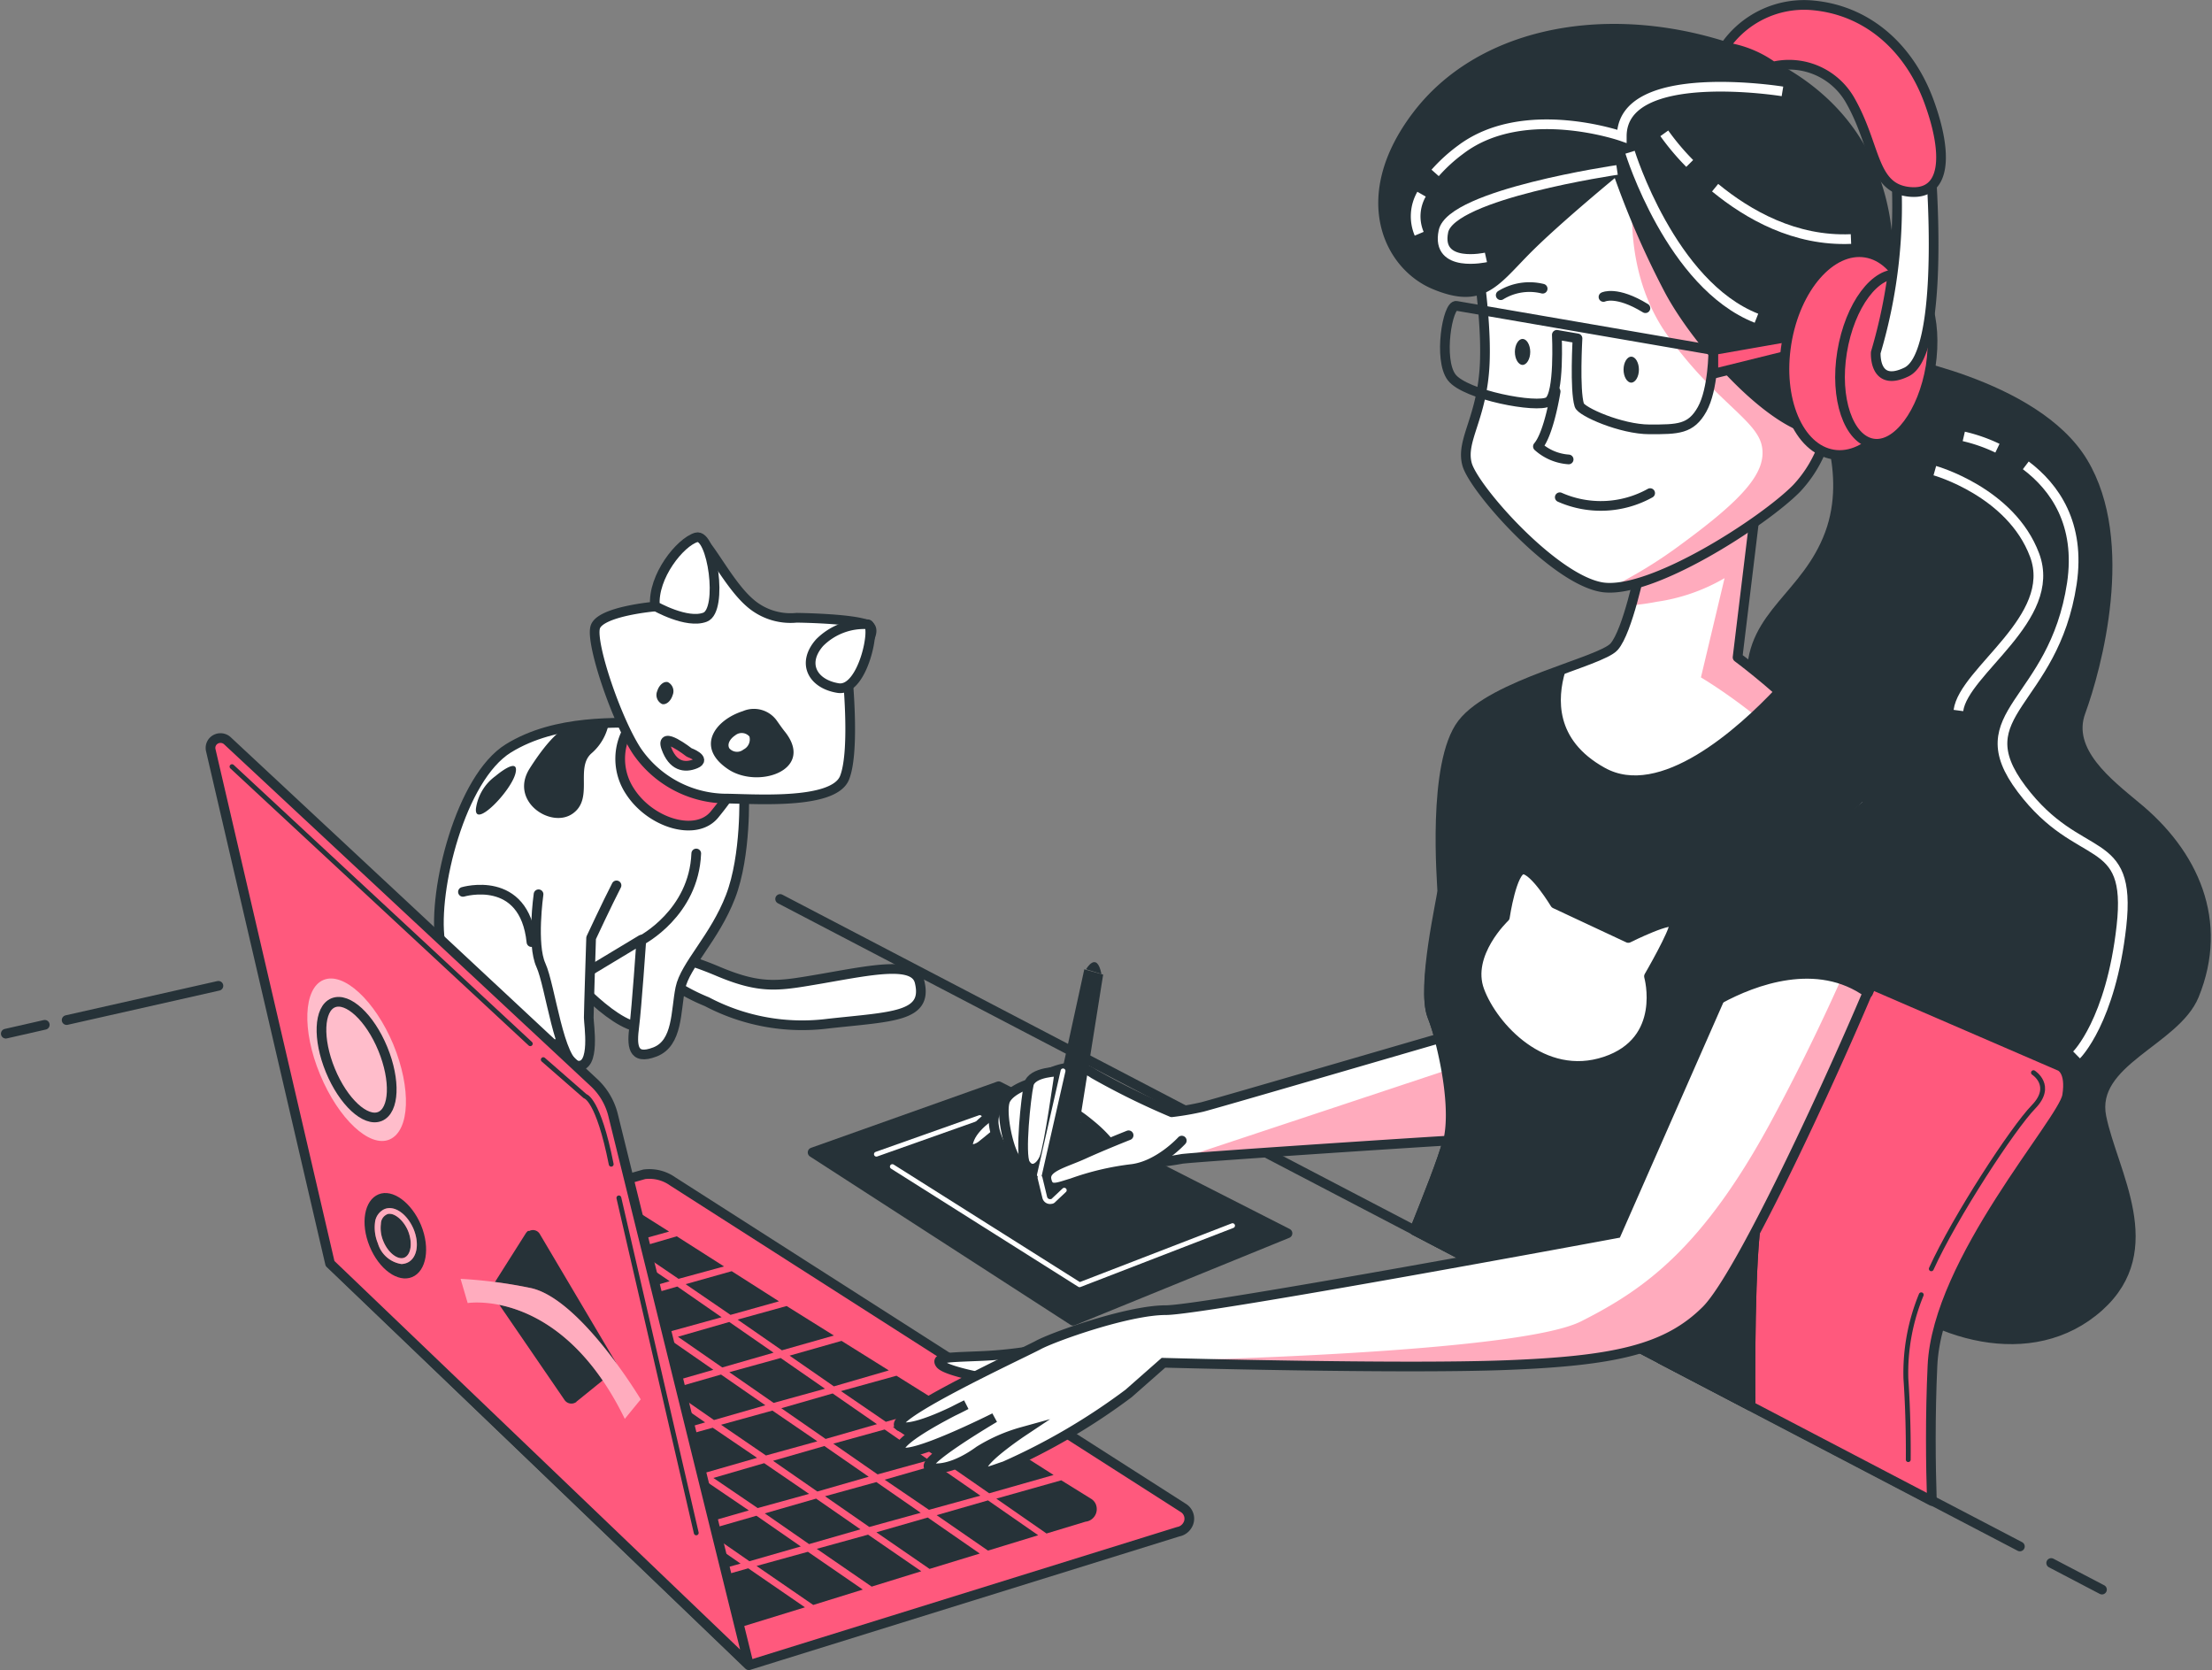 <svg xmlns="http://www.w3.org/2000/svg" xmlns:xlink="http://www.w3.org/1999/xlink" width="228.335" height="172.352" viewBox="0 0 228.335 172.352">
  <rect x="0" y="0" width="228.335" height="172.352" fill="#808080" stroke="none"/>
  <defs>
    <clipPath id="clip-path">
      <path id="Path_463" data-name="Path 463" d="M240.829,137.392c1.158,2.927,2.5,9.328,1.585,12.926-.488,1.89-2.073,5.853-3.414,9.206l34.692,18.108c-.061-7.194.061-18.6.975-20.73,1.341-3.17,12.255-33.106,11.584-39.935s-13.9-16.584-13.9-16.584L274.362,83.8l-12.011,7.316s-1.341,6.585-2.744,8.17-12.5,3.841-15.669,7.926-2.073,16.584-2.073,17.254S239.671,134.4,240.829,137.392Z" transform="translate(-239 -83.8)"/>
    </clipPath>
    <clipPath id="clip-path-2">
      <path id="Path_469" data-name="Path 469" d="M248.308,30.434s1.585,8.17,1.341,13.84-2.5,7.926-1.829,10.426,8.841,11.767,13.84,12.682,16.828-6.768,20.181-10.182a12.964,12.964,0,0,0,3.414-10.426c-.427-2.012-2.256-18.352-9.084-24.936S251.479,15.923,248.308,30.434Z" transform="translate(-247.697 -17.834)"/>
    </clipPath>
    <clipPath id="clip-path-3">
      <path id="Path_492" data-name="Path 492" d="M241.436,144.167l-15.669,35.606s-42.618,7.926-46.52,7.926-11.584,2.744-13.169,3.6-17.01,7.987-14.023,8.475c1.829.244,6.585-2.317,6.585-2.317s-7.5,3.6-6.829,4.756,9.755-3.414,9.755-3.414-8.292,4.878-6.585,5.182c1.524.244,3.414-.61,5-1.768a17.04,17.04,0,0,1,4.451-1.951s-3.658,2.439-4.085,3.536.915.427,2.256,0a65.719,65.719,0,0,0,12.8-7.5l3.6-3.17s24.266.671,35.362.244,16.584-1.585,20.669-5.67,15.669-29.936,18.352-36.947.915-11.1-1.829-15.852" transform="translate(-151.672 -134.9)"/>
    </clipPath>
    <clipPath id="clip-path-4">
      <path id="Path_497" data-name="Path 497" d="M216.636,175.5c-4.634,1.341-22.8,6.646-24.449,7.072a28.742,28.742,0,0,1-3.17.549,76.65,76.65,0,0,1-8.048-3.963c-1.707-1.219-3.719-.488-4.756,0s-1.829,3.658.122,3.658,2.256-.122,4.451,1.707,2.134,2.744,3.719,3.414,4.207.244,5.548,0c1.219-.183,22.315-1.585,27.5-1.89C218.221,183.182,217.489,178.731,216.636,175.5Z" transform="translate(-175.14 -175.5)"/>
    </clipPath>
  </defs>
  <g id="Product_Design" data-name="Product Design" transform="translate(0.098 -0.054)">
    <g id="Layer_2_1_" transform="translate(0.5 0.556)">
      <g id="Character">
        <path id="Path_372" data-name="Path 372" d="M112.7,161.864s.732-.488,5.182,1.4c4.512,1.89,6.28,1.463,10.609.732,5.243-.915,9.572-1.829,10.121.3.915,3.658-2.744,3.6-9.389,4.329a21.131,21.131,0,0,1-12.56-2.256,20.059,20.059,0,0,1-2.8-1.4Z" transform="translate(-44.292 -63.493)" fill="#fff" stroke="#263238" stroke-linecap="round" stroke-linejoin="round" stroke-width="1"/>
        <path id="Path_373" data-name="Path 373" d="M96.084,161.45s5.914,6.829,8.475,4.939,2.378-7.987,0-9.938S95.6,158.158,96.084,161.45Z" transform="translate(-37.797 -61.189)" fill="#fff" stroke="#263238" stroke-linecap="round" stroke-linejoin="round" stroke-width="1"/>
        <path id="Path_374" data-name="Path 374" d="M105.327,129.4s.244,6.341-1.4,10.609-4.695,7.072-5.182,9.45-.244,5.67-2.622,6.585-2.378-.732-2.134-2.622.732-8.963.732-8.963l-7.8,4.695s2.134,5.914-2.378,6.585-9.877-6.036-10.609-11.218S76.061,127.757,81,124.709s11.34-2.622,14.633-2.622S103.924,124.465,105.327,129.4Z" transform="translate(-29.115 -47.982)" fill="#fff" stroke="#263238" stroke-linecap="round" stroke-linejoin="round" stroke-width="1"/>
        <path id="Path_375" data-name="Path 375" d="M92.182,122.832s-1.219.61-3.353,3.963,2.134,6.219,4.39,4.695.3-4.695,1.951-6.219A5.431,5.431,0,0,0,97,122.1Z" transform="translate(-34.748 -47.995)" fill="#263238"/>
        <path id="Path_376" data-name="Path 376" d="M82.108,130.431a4.98,4.98,0,0,0-2.012,3.353c-.183,2.134,3.658-1.829,4.085-3.658S82.108,130.431,82.108,130.431Z" transform="translate(-31.564 -50.838)" fill="#263238"/>
        <path id="Path_377" data-name="Path 377" d="M105.3,123.019a6.084,6.084,0,0,0,.244,6.341c2.134,3.292,6.829,4.695,8.719,2.378s2.622-3.536,1.89-4.695S108.6,121.129,105.3,123.019Z" transform="translate(-41.104 -48.182)" fill="#ff597d" stroke="#263238" stroke-linecap="round" stroke-linejoin="round" stroke-width="1"/>
        <path id="Path_378" data-name="Path 378" d="M121.053,99.025a6.363,6.363,0,0,1-4.939-1.646c-2.378-2.134-4.512-6.829-5.426-6.585s-4.268,7.072-4.268,7.072-5.67.488-6.158,2.134,2.134,9.45,4.268,12.743a11.273,11.273,0,0,0,8.962,4.939c2.8,0,11.34.732,12.5-2.134s.244-11.34.244-11.34,3.78-3.78,2.134-4.451S121.053,99.025,121.053,99.025Z" transform="translate(-39.415 -35.773)" fill="#fff" stroke="#263238" stroke-linecap="round" stroke-linejoin="round" stroke-width="1"/>
        <path id="Path_379" data-name="Path 379" d="M127.576,122.172c-.3-.366-.549-.732-.854-1.158a2.9,2.9,0,0,0-3.536-1.036c-2.866.915-4.878,3.658-1.646,5.914C124.588,128.086,130.624,126.135,127.576,122.172Z" transform="translate(-47.096 -47.091)" fill="#263238"/>
        <path id="Path_380" data-name="Path 380" d="M110.391,97.759s3.292,1.89,5.182,1.158.732-8.719-.915-8.231S110.147,94.71,110.391,97.759Z" transform="translate(-43.385 -35.726)" fill="#fff" stroke="#263238" stroke-linecap="round" stroke-linejoin="round" stroke-width="1"/>
        <path id="Path_381" data-name="Path 381" d="M142.641,105.395a6.482,6.482,0,0,0-4.939,1.89c-1.89,2.134-.732,4.268,1.89,4.695S143.556,105.395,142.641,105.395Z" transform="translate(-53.687 -41.472)" fill="#fff" stroke="#263238" stroke-linecap="round" stroke-linejoin="round" stroke-width="1"/>
        <path id="Path_382" data-name="Path 382" d="M114.616,126.321s-3.048-2.378-2.378-.488,1.89,2.134,3.048,1.646S114.616,126.321,114.616,126.321Z" transform="translate(-44.074 -49.167)" fill="#ff597d" stroke="#263238" stroke-linecap="round" stroke-linejoin="round" stroke-width="1"/>
        <path id="Path_383" data-name="Path 383" d="M112.346,116.528c-.183.61-.671,1.036-1.1.915a1.045,1.045,0,0,1-.488-1.341c.183-.61.671-1.036,1.1-.915A1.045,1.045,0,0,1,112.346,116.528Z" transform="translate(-43.511 -45.289)" fill="#263238"/>
        <path id="Path_384" data-name="Path 384" d="M124.409,125.509a1.057,1.057,0,0,1-1.463-.122c-.244-.427.061-.976.61-1.341a1.057,1.057,0,0,1,1.463.122A1.163,1.163,0,0,1,124.409,125.509Z" transform="translate(-48.258 -48.661)" fill="#fff"/>
        <path id="Path_385" data-name="Path 385" d="M90.531,150.515s-.732,5.182.244,7.316,1.89,10.121,3.78,10.365,1.158-4.268,1.158-4.939.244-8.231.244-8.231,1.646-3.536,2.622-5.426" transform="translate(-35.537 -58.728)" fill="#fff" stroke="#263238" stroke-linecap="round" stroke-linejoin="round" stroke-width="1"/>
        <path id="Path_386" data-name="Path 386" d="M77.9,150.553s6.341-1.89,7.072,5.182" transform="translate(-30.71 -59.011)" fill="none" stroke="#263238" stroke-linecap="round" stroke-linejoin="round" stroke-width="1"/>
        <path id="Path_387" data-name="Path 387" d="M108.1,153.163s5.426-2.8,5.67-8.963" transform="translate(-42.497 -56.621)" fill="none" stroke="#263238" stroke-linecap="round" stroke-linejoin="round" stroke-width="1"/>
        <line id="Line_34" data-name="Line 34" y1="0.915" x2="4.024" transform="translate(0 105.26)" fill="none" stroke="#263238" stroke-linecap="round" stroke-linejoin="round" stroke-width="1"/>
        <line id="Line_35" data-name="Line 35" x1="5.243" y1="2.744" transform="translate(211.137 160.803)" fill="none" stroke="#263238" stroke-linecap="round" stroke-linejoin="round" stroke-width="1"/>
        <line id="Line_36" data-name="Line 36" y1="3.536" x2="15.669" transform="translate(6.28 101.236)" fill="none" stroke="#263238" stroke-linecap="round" stroke-linejoin="round" stroke-width="1"/>
        <line id="Line_37" data-name="Line 37" x1="127.975" y1="66.822" transform="translate(79.931 92.274)" fill="none" stroke="#263238" stroke-linecap="round" stroke-linejoin="round" stroke-width="1"/>
        <path id="Path_388" data-name="Path 388" d="M55.5,207.687l32.375-9.206a4.164,4.164,0,0,1,2.927.732l52.739,33.716a1.3,1.3,0,0,1,.366,1.829,1.38,1.38,0,0,1-.915.61L98.666,249.146Z" transform="translate(-21.967 -77.795)" fill="#ff597d" stroke="#263238" stroke-linecap="round" stroke-linejoin="round" stroke-width="1"/>
        <path id="Path_389" data-name="Path 389" d="M86.6,215.824l4.573,3.17,5.3-1.524L91.9,214.3Z" transform="translate(-34.105 -83.981)" fill="#263238"/>
        <path id="Path_390" data-name="Path 390" d="M84.938,229.27,80.3,226.1,75,227.624l4.634,3.17Z" transform="translate(-29.578 -88.587)" fill="#263238"/>
        <path id="Path_391" data-name="Path 391" d="M105.5,219.024l4.573,3.109,5.3-1.463L110.8,217.5Z" transform="translate(-41.482 -85.23)" fill="#263238"/>
        <path id="Path_392" data-name="Path 392" d="M114.3,225.024l4.573,3.17,5.3-1.524L119.6,223.5Z" transform="translate(-44.917 -87.572)" fill="#263238"/>
        <path id="Path_393" data-name="Path 393" d="M95.3,221.863l4.634,3.17,5.3-1.463L100.6,220.4Z" transform="translate(-37.501 -86.362)" fill="#263238"/>
        <path id="Path_394" data-name="Path 394" d="M76.4,218.663l4.573,3.17,5.3-1.463L81.7,217.2Z" transform="translate(-30.124 -85.113)" fill="#263238"/>
        <path id="Path_395" data-name="Path 395" d="M130.177,250.57l-4.634-3.17-5.243,1.524,4.573,3.109Z" transform="translate(-47.259 -96.9)" fill="#263238"/>
        <path id="Path_396" data-name="Path 396" d="M119.977,253.409,115.4,250.3l-5.3,1.463,4.573,3.17Z" transform="translate(-43.278 -98.032)" fill="#263238"/>
        <path id="Path_397" data-name="Path 397" d="M93.677,235.27,89.1,232.1l-5.3,1.524,4.573,3.17Z" transform="translate(-33.012 -90.929)" fill="#263238"/>
        <path id="Path_398" data-name="Path 398" d="M138.877,256.57,134.3,253.4l-5.3,1.524,4.573,3.17Z" transform="translate(-50.654 -99.242)" fill="#263238"/>
        <path id="Path_399" data-name="Path 399" d="M102.477,241.37,97.9,238.2l-5.3,1.463,4.573,3.17Z" transform="translate(-36.447 -93.31)" fill="#263238"/>
        <path id="Path_400" data-name="Path 400" d="M111.238,247.37,106.6,244.2l-5.3,1.524,4.573,3.17Z" transform="translate(-39.843 -95.651)" fill="#263238"/>
        <path id="Path_401" data-name="Path 401" d="M123,231.063l4.573,3.17,5.3-1.463L128.3,229.6Z" transform="translate(-48.312 -89.953)" fill="#263238"/>
        <path id="Path_402" data-name="Path 402" d="M85.2,224.724l4.573,3.17,5.3-1.524L90.5,223.2Z" transform="translate(-33.559 -87.455)" fill="#263238"/>
        <path id="Path_403" data-name="Path 403" d="M149.077,253.77,144.5,250.6l-5.3,1.463,4.573,3.17Z" transform="translate(-54.635 -98.149)" fill="#263238"/>
        <path id="Path_404" data-name="Path 404" d="M122.777,235.57,118.2,232.4l-5.3,1.524,4.573,3.17Z" transform="translate(-44.37 -91.046)" fill="#263238"/>
        <path id="Path_405" data-name="Path 405" d="M103.838,232.47l-4.573-3.17L93.9,230.763l4.634,3.17Z" transform="translate(-36.955 -89.836)" fill="#263238"/>
        <path id="Path_406" data-name="Path 406" d="M69.68,218.029,67,216.2l-3.6.976,2.134,2.012Z" transform="translate(-25.05 -84.723)" fill="#263238"/>
        <path id="Path_407" data-name="Path 407" d="M76.762,223.27,72.19,220.1l-4.39,1.219,3.6,3.414h.061Z" transform="translate(-26.768 -86.245)" fill="#263238"/>
        <path id="Path_408" data-name="Path 408" d="M104.1,227.924l4.573,3.17,5.3-1.524L109.4,226.4Z" transform="translate(-40.936 -88.704)" fill="#263238"/>
        <path id="Path_409" data-name="Path 409" d="M112.577,238.47,108,235.3l-5.3,1.524,4.573,3.17Z" transform="translate(-40.389 -92.178)" fill="#263238"/>
        <path id="Path_410" data-name="Path 410" d="M150.477,244.87,145.9,241.7l-5.3,1.463,4.573,3.17Z" transform="translate(-55.182 -94.676)" fill="#263238"/>
        <path id="Path_411" data-name="Path 411" d="M131.8,237.124l4.573,3.17,5.3-1.524L137.1,235.6Z" transform="translate(-51.747 -92.295)" fill="#263238"/>
        <path id="Path_412" data-name="Path 412" d="M140.277,247.67,135.7,244.5l-5.3,1.524,4.573,3.17Z" transform="translate(-51.201 -95.769)" fill="#263238"/>
        <path id="Path_413" data-name="Path 413" d="M131.538,241.67,126.9,238.5l-5.3,1.463,4.634,3.17Z" transform="translate(-47.766 -93.427)" fill="#263238"/>
        <path id="Path_414" data-name="Path 414" d="M121.377,244.509,116.8,241.4l-5.3,1.463,4.573,3.17Z" transform="translate(-43.824 -94.559)" fill="#263238"/>
        <path id="Path_415" data-name="Path 415" d="M86.7,238.17,82.066,235l-.366.122,3.6,3.414Z" transform="translate(-32.193 -92.061)" fill="#263238"/>
        <path id="Path_416" data-name="Path 416" d="M153.2,256.6l-5.3,1.524,5.487,3.78,5.182-1.585Z" transform="translate(-58.031 -100.491)" fill="#263238"/>
        <path id="Path_417" data-name="Path 417" d="M143.1,259.5l-5.3,1.463,5.67,3.9,5.121-1.585Z" transform="translate(-54.089 -101.623)" fill="#263238"/>
        <path id="Path_418" data-name="Path 418" d="M102.755,250.27l-4.573-3.17-2.683.732,3.6,3.475Z" transform="translate(-37.579 -96.783)" fill="#263238"/>
        <path id="Path_419" data-name="Path 419" d="M159.177,250.87,154.6,247.7l-5.3,1.524,4.573,3.109Z" transform="translate(-58.578 -97.018)" fill="#263238"/>
        <path id="Path_420" data-name="Path 420" d="M110.814,256.27l-4.634-3.17-3.78,1.1,3.658,3.414Z" transform="translate(-40.272 -99.125)" fill="#263238"/>
        <path id="Path_421" data-name="Path 421" d="M118.811,262.37l-4.573-3.17-4.939,1.4,3.658,3.414Z" transform="translate(-42.965 -101.506)" fill="#263238"/>
        <path id="Path_422" data-name="Path 422" d="M128.777,259.47,124.2,256.3l-5.3,1.524,4.573,3.17Z" transform="translate(-46.712 -100.374)" fill="#263238"/>
        <path id="Path_423" data-name="Path 423" d="M177.955,252.19l-3.048-1.89-6.707,1.89,5.182,3.6,4.024-1.219a1.3,1.3,0,0,0,1.158-1.4A1.209,1.209,0,0,0,177.955,252.19Z" transform="translate(-65.954 -98.032)" fill="#263238"/>
        <path id="Path_424" data-name="Path 424" d="M122.336,265.2l-6.036,1.707,4.756,4.512,7.133-2.195Z" transform="translate(-45.697 -103.848)" fill="#263238"/>
        <path id="Path_425" data-name="Path 425" d="M165.841,244.3l-6.341,1.829,4.573,3.17,6.646-1.89Z" transform="translate(-62.559 -95.69)" fill="#263238"/>
        <path id="Path_426" data-name="Path 426" d="M163.4,253.7l-5.3,1.524,5.3,3.658,5.182-1.585Z" transform="translate(-62.012 -99.359)" fill="#263238"/>
        <path id="Path_427" data-name="Path 427" d="M103.922,208.287l4.39-1.219-2.8-1.768-4.207,1.158Z" transform="translate(-39.843 -80.469)" fill="#263238"/>
        <path id="Path_428" data-name="Path 428" d="M138.574,266.3l-5.67-3.9-5.3,1.463,5.853,4.024Z" transform="translate(-50.108 -102.755)" fill="#263238"/>
        <path id="Path_429" data-name="Path 429" d="M106.9,210.28l4.573,3.109,4.695-1.28L111.29,209Z" transform="translate(-42.029 -81.913)" fill="#263238"/>
        <path id="Path_430" data-name="Path 430" d="M124.4,222.2l4.573,3.17,5.365-1.524L129.46,220.8Z" transform="translate(-48.859 -86.518)" fill="#263238"/>
        <path id="Path_431" data-name="Path 431" d="M115.6,216.241l4.634,3.17,5-1.4-4.878-3.109Z" transform="translate(-45.424 -84.215)" fill="#263238"/>
        <path id="Path_432" data-name="Path 432" d="M133.2,228.224l4.573,3.17,5.67-1.646-4.878-3.048Z" transform="translate(-52.294 -88.821)" fill="#263238"/>
        <path id="Path_433" data-name="Path 433" d="M141.9,234.185l4.634,3.17,5.975-1.707-4.878-3.048Z" transform="translate(-55.689 -91.124)" fill="#263238"/>
        <path id="Path_434" data-name="Path 434" d="M156.736,238.4l-6.036,1.768,4.573,3.109,6.341-1.768Z" transform="translate(-59.124 -93.388)" fill="#263238"/>
        <path id="Path_435" data-name="Path 435" d="M96.7,212.963l4.634,3.17,5.243-1.524L102,211.5Z" transform="translate(-38.047 -82.888)" fill="#263238"/>
        <path id="Path_436" data-name="Path 436" d="M79.2,232.8l.915.915.244-.061Z" transform="translate(-31.217 -91.202)" fill="#263238"/>
        <path id="Path_437" data-name="Path 437" d="M73.483,216.653l5.3-1.524L76.1,213.3l-5.3,1.524Z" transform="translate(-27.939 -83.591)" fill="#263238"/>
        <path id="Path_438" data-name="Path 438" d="M83.583,213.792l5.3-1.463L86.265,210.5,80.9,211.963Z" transform="translate(-31.881 -82.498)" fill="#263238"/>
        <path id="Path_439" data-name="Path 439" d="M91.1,209.124l2.683,1.829,5.3-1.524L96.4,207.6Z" transform="translate(-35.862 -81.366)" fill="#263238"/>
        <path id="Path_440" data-name="Path 440" d="M94.7,244.209,90.124,241.1l-1.524.427,3.6,3.414Z" transform="translate(-34.886 -94.441)" fill="#263238"/>
        <path id="Path_441" data-name="Path 441" d="M90.729,220.285,76.706,163.523a6.821,6.821,0,0,0-2.012-3.353l-37.8-35.24a1.051,1.051,0,0,0-1.463.061,1.02,1.02,0,0,0-.244.915L47.5,178.887Z" transform="translate(-14.03 -48.995)" fill="#ff597d" stroke="#263238" stroke-linecap="round" stroke-linejoin="round" stroke-width="1"/>
        <path id="Path_442" data-name="Path 442" d="M91.5,179.1l4.329,3.78s1.341.244,2.683,7.011" transform="translate(-36.018 -70.243)" fill="none" stroke="#263238" stroke-linecap="round" stroke-linejoin="round" stroke-width="0.5"/>
        <line id="Line_38" data-name="Line 38" x2="7.987" y2="34.57" transform="translate(63.286 123.124)" fill="none" stroke="#263238" stroke-linecap="round" stroke-linejoin="round" stroke-width="0.5"/>
        <path id="Path_443" data-name="Path 443" d="M60.421,172.152c1.89,4.573,1.707,8.9-.366,9.816s-5.3-2.134-7.194-6.707-1.707-8.9.366-9.755S58.531,167.641,60.421,172.152Z" transform="translate(-20.425 -64.88)" fill="#ff597d"/>
        <path id="Path_444" data-name="Path 444" d="M60.421,172.152c1.89,4.573,1.707,8.9-.366,9.816s-5.3-2.134-7.194-6.707-1.707-8.9.366-9.755S58.531,167.641,60.421,172.152Z" transform="translate(-20.425 -64.88)" fill="#fff" opacity="0.6"/>
        <ellipse id="Ellipse_45" data-name="Ellipse 45" cx="2.927" cy="6.341" rx="2.927" ry="6.341" transform="translate(31.091 104.105) rotate(-22.377)" fill="none" stroke="#263238" stroke-miterlimit="10" stroke-width="1"/>
        <path id="Path_445" data-name="Path 445" d="M67.068,204.982c.976,2.378.549,4.756-.915,5.365s-3.414-.793-4.39-3.17-.549-4.756.915-5.365S66.092,202.665,67.068,204.982Z" transform="translate(-24.206 -79.053)" fill="#263238"/>
        <path id="Path_446" data-name="Path 446" d="M65.73,210a3.011,3.011,0,0,1-2.439-2.134,4.247,4.247,0,0,1-.3-2.134,1.711,1.711,0,0,1,.976-1.4c1.036-.427,2.317.488,2.988,2.012h0c.671,1.585.366,3.109-.671,3.536A1.781,1.781,0,0,1,65.73,210Zm-1.219-5.182a.55.55,0,0,0-.3.061,1.086,1.086,0,0,0-.61.976,3.48,3.48,0,0,0,.244,1.768c.488,1.219,1.524,2.012,2.195,1.707s.854-1.524.366-2.744c-.427-1.036-1.28-1.768-1.89-1.768Z" transform="translate(-24.881 -80.05)" fill="#ff597d"/>
        <g id="Group_34" data-name="Group 34" transform="translate(38.085 124.178)" opacity="0.5">
          <path id="Path_447" data-name="Path 447" d="M65.73,210a3.011,3.011,0,0,1-2.439-2.134,4.247,4.247,0,0,1-.3-2.134,1.711,1.711,0,0,1,.976-1.4c1.036-.427,2.317.488,2.988,2.012h0c.671,1.585.366,3.109-.671,3.536A1.781,1.781,0,0,1,65.73,210Zm-1.219-5.182a.55.55,0,0,0-.3.061,1.086,1.086,0,0,0-.61.976,3.48,3.48,0,0,0,.244,1.768c.488,1.219,1.524,2.012,2.195,1.707s.854-1.524.366-2.744c-.427-1.036-1.28-1.768-1.89-1.768Z" transform="translate(-62.965 -204.228)" fill="#fff"/>
        </g>
        <path id="Path_448" data-name="Path 448" d="M86.287,208.212,82.812,213.7a.829.829,0,0,0,0,.915l7.438,10.853a.855.855,0,0,0,1.158.244.06.06,0,0,0,.061-.061l3.841-3.109a.773.773,0,0,0,.183-1.036l-7.8-13.169a.813.813,0,0,0-1.1-.3C86.47,207.968,86.409,208.09,86.287,208.212Z" transform="translate(-32.573 -81.49)" fill="#263238"/>
        <path id="Path_449" data-name="Path 449" d="M78.232,218.7s9.633-1.585,16.218,11.95l1.646-2.012s-6.341-10.609-11.523-11.523A48.646,48.646,0,0,0,77.5,216.2Z" transform="translate(-30.554 -84.723)" fill="#ff597d"/>
        <path id="Path_450" data-name="Path 450" d="M78.232,218.7s9.633-1.585,16.218,11.95l1.646-2.012s-6.341-10.609-11.523-11.523A48.646,48.646,0,0,0,77.5,216.2Z" transform="translate(-30.554 -84.723)" fill="#fff" opacity="0.5"/>
        <line id="Line_39" data-name="Line 39" x2="30.79" y2="28.595" transform="translate(23.351 78.617)" fill="none" stroke="#263238" stroke-linecap="round" stroke-linejoin="round" stroke-width="0.5"/>
        <path id="Path_451" data-name="Path 451" d="M183.4,163.327s1.1-1.951,1.585.488Z" transform="translate(-71.887 -63.798)" fill="#263238"/>
        <path id="Path_452" data-name="Path 452" d="M137.1,190.429,163.988,207.8l22.132-9.023L156.305,183.6Z" transform="translate(-53.816 -71.999)" fill="#263238" stroke="#263238" stroke-linecap="round" stroke-linejoin="round" stroke-width="1"/>
        <line id="Line_40" data-name="Line 40" x1="10.67" y2="3.78" transform="translate(89.869 114.832)" fill="none" stroke="#fff" stroke-linecap="round" stroke-linejoin="round" stroke-width="0.5"/>
        <path id="Path_453" data-name="Path 453" d="M150.6,197.2l19.327,12.194,15.791-6.1" transform="translate(-59.085 -77.307)" fill="none" stroke="#fff" stroke-linecap="round" stroke-linejoin="round" stroke-width="0.5"/>
        <path id="Path_454" data-name="Path 454" d="M309.94,60.5s15.425,2.439,20.364,10.67,1.4,21.217-.244,25.729c-1.524,4.085,2.927,7.438,5.609,9.694,6.1,4.939,9.206,11.95,6.1,19.571-1.951,4.756-10.731,6.829-9.572,12.56s6.341,13.657-.244,19.571c-6.951,6.219-17.437,2.987-23.534-2.8-6.89-6.524-9.206-17.925-5.731-26.7,4.268-10.609,6.585-17.437,2.622-21.949S296.1,99.52,296.1,93.18s5.67-8.231,8.048-14.633-.915-12.986-.915-12.986Z" transform="translate(-115.874 -23.952)" fill="#263238" stroke="#263238" stroke-linecap="round" stroke-linejoin="round" stroke-width="1"/>
        <path id="Path_455" data-name="Path 455" d="M340.959,78.5c2.987,2.256,5.67,6.036,4.756,12.194-1.89,12.5-11.157,13.291-5.182,21.217s11.4,4.329,10.3,14.145-4.634,13.291-4.634,13.291" transform="translate(-132.443 -30.978)" fill="none" stroke="#fff" stroke-miterlimit="10" stroke-width="1"/>
        <path id="Path_456" data-name="Path 456" d="M332,73.6a16.765,16.765,0,0,1,3.475,1.219" transform="translate(-129.886 -29.065)" fill="none" stroke="#fff" stroke-miterlimit="10" stroke-width="1"/>
        <path id="Path_457" data-name="Path 457" d="M327.1,79.4s7.865,2.195,10.3,8.719-7.316,11.95-7.865,16.035" transform="translate(-127.974 -31.329)" fill="none" stroke="#fff" stroke-miterlimit="10" stroke-width="1"/>
        <path id="Path_458" data-name="Path 458" d="M308.685,217.97c-.122-3.719-.183-8.719.061-13.962.488-10.853,13.474-25.241,13.9-27.863s-.732-3.048-.732-3.048L296.247,162c-11.95,7.865-14.877,30.668-15.547,41.337Z" transform="translate(-109.864 -63.568)" fill="#ff597d" stroke="#263238" stroke-linecap="round" stroke-linejoin="round" stroke-width="1"/>
        <path id="Path_459" data-name="Path 459" d="M337.048,181.3s2.134,1.341,0,3.536-8.109,11.34-10.548,16.706" transform="translate(-127.74 -71.101)" fill="none" stroke="#263238" stroke-linecap="round" stroke-linejoin="round" stroke-width="0.5"/>
        <path id="Path_460" data-name="Path 460" d="M323.764,218.9a21.114,21.114,0,0,0-1.585,8.658c.3,4.329.244,8.353.244,8.353" transform="translate(-126.04 -85.777)" fill="none" stroke="#263238" stroke-linecap="round" stroke-linejoin="round" stroke-width="0.5"/>
        <path id="Path_461" data-name="Path 461" d="M240.829,137.392c1.158,2.927,2.5,9.328,1.585,12.926-.488,1.89-2.073,5.853-3.414,9.206l34.692,18.108c-.061-7.194.061-18.6.975-20.73,1.341-3.17,12.255-33.106,11.584-39.935s-13.9-16.584-13.9-16.584L274.362,83.8l-12.011,7.316s-1.341,6.585-2.744,8.17-12.5,3.841-15.669,7.926-2.073,16.584-2.073,17.254S239.671,134.4,240.829,137.392Z" transform="translate(-93.588 -33.046)" fill="#fff"/>
        <g id="Group_36" data-name="Group 36" transform="translate(145.412 50.754)">
          <g id="Group_35" data-name="Group 35" clip-path="url(#clip-path)">
            <path id="Path_462" data-name="Path 462" d="M300.515,116.967c-.671-6.829-13.84-16.584-13.84-16.584L288.686,83.8l-12.011,7.316s-.366,1.89-.976,3.9a24.4,24.4,0,0,0,2.622-.366,19.375,19.375,0,0,0,7.011-2.439l-2.439,10.243s12.438,7.316,15.669,16.218c.427,1.219.915,2.378,1.4,3.475A18.511,18.511,0,0,0,300.515,116.967Z" transform="translate(-253.324 -83.8)" fill="#ff597d" opacity="0.5"/>
          </g>
        </g>
        <path id="Path_464" data-name="Path 464" d="M240.829,137.392c1.158,2.927,2.5,9.328,1.585,12.926-.488,1.89-2.073,5.853-3.414,9.206l34.692,18.108c-.061-7.194.061-18.6.975-20.73,1.341-3.17,12.255-33.106,11.584-39.935s-13.9-16.584-13.9-16.584L274.362,83.8l-12.011,7.316s-1.341,6.585-2.744,8.17-12.5,3.841-15.669,7.926-2.073,16.584-2.073,17.254S239.671,134.4,240.829,137.392Z" transform="translate(-93.588 -33.046)" fill="none" stroke="#263238" stroke-linecap="round" stroke-linejoin="round" stroke-width="1"/>
        <path id="Path_465" data-name="Path 465" d="M240.829,148.906c1.158,2.927,2.5,9.328,1.585,12.926-.488,1.89-2.073,5.853-3.414,9.206l34.692,18.108c-.061-7.194.061-18.6.975-20.73,1.341-3.17,12.255-33.106,11.584-39.935-.427-4.207-5.67-9.633-9.572-13.047-3.841,4.085-12.194,11.706-18.291,8.292-5.487-3.048-5.121-7.682-4.329-10.426-3.719,1.341-8.17,3.109-9.938,5.426-3.17,4.085-2.073,16.584-2.073,17.254S239.671,145.919,240.829,148.906Z" transform="translate(-93.588 -44.56)" fill="#263238" stroke="#263238" stroke-linecap="round" stroke-linejoin="round" stroke-width="1"/>
        <path id="Path_466" data-name="Path 466" d="M265.174,153.972l-7.56-3.536s-2.134-3.536-3.292-3.536-1.89,4.939-1.89,4.939-4.024,3.78-2.622,7.56,6.585,9.45,12.987,7.316,4.512-8.78,4.512-8.78,2.622-4.512,2.622-5.426S265.174,153.972,265.174,153.972Z" transform="translate(-97.691 -57.675)" fill="#fff" stroke="#263238" stroke-linecap="round" stroke-linejoin="round" stroke-width="1"/>
        <path id="Path_467" data-name="Path 467" d="M248.308,30.434s1.585,8.17,1.341,13.84-2.5,7.926-1.829,10.426,8.841,11.767,13.84,12.682,16.828-6.768,20.181-10.182a12.964,12.964,0,0,0,3.414-10.426c-.427-2.012-2.256-18.352-9.084-24.936S251.479,15.923,248.308,30.434Z" transform="translate(-96.982 -7.299)" fill="#fff"/>
        <g id="Group_38" data-name="Group 38" transform="translate(150.714 10.535)">
          <g id="Group_37" data-name="Group 37" clip-path="url(#clip-path-2)">
            <path id="Path_468" data-name="Path 468" d="M285.64,21.863A16.437,16.437,0,0,0,274.727,17.9l-.3,8.475s-1.341,8.353,3.536,15.12,9.145,8.658,9.694,11.34-1.89,5.426-8.109,10A47.962,47.962,0,0,1,271.8,67.59c5.3.183,16.279-7.011,19.51-10.243a12.748,12.748,0,0,0,3.414-10.426C294.3,44.909,292.408,28.448,285.64,21.863Z" transform="translate(-257.104 -17.86)" fill="#ff597d" opacity="0.5"/>
          </g>
        </g>
        <path id="Path_470" data-name="Path 470" d="M248.308,30.434s1.585,8.17,1.341,13.84-2.5,7.926-1.829,10.426,8.841,11.767,13.84,12.682,16.828-6.768,20.181-10.182a12.964,12.964,0,0,0,3.414-10.426c-.427-2.012-2.256-18.352-9.084-24.936S251.479,15.923,248.308,30.434Z" transform="translate(-96.982 -7.299)" fill="none" stroke="#263238" stroke-linecap="round" stroke-linejoin="round" stroke-width="1"/>
        <path id="Path_471" data-name="Path 471" d="M261.729,66s-.671,4.329-1.829,5.67a5.281,5.281,0,0,0,3.17,1.341" transform="translate(-101.745 -26.099)" fill="none" stroke="#263238" stroke-linecap="round" stroke-linejoin="round" stroke-width="1"/>
        <path id="Path_472" data-name="Path 472" d="M263.6,83.627a10.473,10.473,0,0,0,9.328-.427" transform="translate(-103.189 -32.812)" fill="none" stroke="#263238" stroke-linecap="round" stroke-linejoin="round" stroke-width="1"/>
        <path id="Path_473" data-name="Path 473" d="M275.985,61.441c0,.732-.366,1.341-.793,1.341s-.793-.61-.793-1.341.366-1.341.793-1.341S275.985,60.71,275.985,61.441Z" transform="translate(-107.405 -23.796)" fill="#263238"/>
        <path id="Path_474" data-name="Path 474" d="M257.585,58.441c0,.732-.366,1.341-.793,1.341s-.793-.61-.793-1.341.366-1.341.793-1.341S257.585,57.71,257.585,58.441Z" transform="translate(-100.223 -22.625)" fill="#263238"/>
        <path id="Path_475" data-name="Path 475" d="M253.6,49.164a5.674,5.674,0,0,1,4.329-.671" transform="translate(-99.286 -19.201)" fill="none" stroke="#263238" stroke-linecap="round" stroke-linejoin="round" stroke-width="1"/>
        <path id="Path_476" data-name="Path 476" d="M271,49.923s1.341-.671,4.329,1.158" transform="translate(-106.078 -19.777)" fill="none" stroke="#263238" stroke-linecap="round" stroke-linejoin="round" stroke-width="1"/>
        <path id="Path_477" data-name="Path 477" d="M257.838,19.169s-6.341,5.182-9.511,8.414S243.816,33.009,239,31s-8.17-9.084-1.829-17.437,18.6-10.914,30.607-7.5,17.01,11.1,17.925,19.51-.915,17.681-5.182,20.181-13.84-7.743-17.254-14.084A90.08,90.08,0,0,1,257.838,19.169Z" transform="translate(-91.514 -2.131)" fill="#263238" stroke="#263238" stroke-linecap="round" stroke-linejoin="round" stroke-width="1"/>
        <path id="Path_478" data-name="Path 478" d="M261.772,28.5S244.64,31,243.847,34.841s4.39,2.683,4.39,2.683" transform="translate(-95.448 -11.462)" fill="none" stroke="#fff" stroke-miterlimit="10" stroke-width="1"/>
        <path id="Path_479" data-name="Path 479" d="M239.824,32.6a4.608,4.608,0,0,0-.244,4.085" transform="translate(-93.681 -13.063)" fill="none" stroke="#fff" stroke-miterlimit="10" stroke-width="1"/>
        <path id="Path_480" data-name="Path 480" d="M278.35,14.893s-16.584-2.683-16.584,4.634c0,0-10.06-3.536-16.584,1.341a17.005,17.005,0,0,0-2.683,2.439" transform="translate(-94.954 -5.964)" fill="none" stroke="#fff" stroke-miterlimit="10" stroke-width="1"/>
        <path id="Path_481" data-name="Path 481" d="M275.5,25.5s4.207,13.657,13.047,17.132" transform="translate(-107.834 -10.292)" fill="none" stroke="#fff" stroke-miterlimit="10" stroke-width="1"/>
        <path id="Path_482" data-name="Path 482" d="M289.9,31.5c3.414,2.8,8.231,5.548,14.023,5.3" transform="translate(-113.454 -12.633)" fill="none" stroke="#fff" stroke-miterlimit="10" stroke-width="1"/>
        <path id="Path_483" data-name="Path 483" d="M281.3,22.3a25.286,25.286,0,0,0,2.622,3.109" transform="translate(-110.098 -9.043)" fill="none" stroke="#fff" stroke-miterlimit="10" stroke-width="1"/>
        <path id="Path_484" data-name="Path 484" d="M245.337,51.5l26.522,4.573s0,4.024-1.158,6.1-2.5,2.073-5.426,2.073-7.072-1.829-7.255-2.5c-.488-1.585-.183-6.89-.183-6.89l-2.134-.366s.3,6.158-.854,6.89-8.6-.671-10-2.5S244.423,51.314,245.337,51.5Z" transform="translate(-95.596 -20.437)" fill="none" stroke="#263238" stroke-linecap="round" stroke-linejoin="round" stroke-width="1"/>
        <path id="Path_485" data-name="Path 485" d="M289.6,57.673,301.428,55.6v1.585L289.6,60.112Z" transform="translate(-113.337 -22.04)" fill="#ff597d" stroke="#263238" stroke-linecap="round" stroke-linejoin="round" stroke-width="1"/>
        <ellipse id="Ellipse_46" data-name="Ellipse 46" cx="10.548" cy="6.585" rx="10.548" ry="6.585" transform="translate(182.141 45.359) rotate(-80.868)" fill="#ff597d" stroke="#263238" stroke-linecap="round" stroke-linejoin="round" stroke-width="1"/>
        <path id="Path_486" data-name="Path 486" d="M320.407,55.628c-.793,4.817-3.475,8.414-5.975,7.987s-3.963-4.634-3.17-9.45,3.475-8.414,5.975-7.987S321.139,50.751,320.407,55.628Z" transform="translate(-121.708 -18.349)" fill="#ff597d" stroke="#263238" stroke-linecap="round" stroke-linejoin="round" stroke-width="1"/>
        <path id="Path_487" data-name="Path 487" d="M319.171,26a53.2,53.2,0,0,1-2.073,18.84s-.244,3.658,3.17,2.012,2.927-15.425,2.5-21.1S318.012,21.673,319.171,26Z" transform="translate(-124.068 -8.964)" fill="#fff" stroke="#263238" stroke-linecap="round" stroke-linejoin="round" stroke-width="1"/>
        <path id="Path_488" data-name="Path 488" d="M296.5,6.923a7.263,7.263,0,0,1,7.926,3.414c2.744,4.756,2.256,9.084,6.1,9.511s4.085-3.841,2.073-9.328S306.255,1.009,300.341.583A9.921,9.921,0,0,0,291.5,4.911,11.224,11.224,0,0,1,296.5,6.923Z" transform="translate(-114.079 -0.556)" fill="#ff597d" stroke="#263238" stroke-linecap="round" stroke-linejoin="round" stroke-width="1"/>
        <path id="Path_489" data-name="Path 489" d="M168.024,228.4a44.609,44.609,0,0,1-5.67.549c-2.927.122-4.207.122-3.719.793s3.963,1.341,5.243,1.585S168.024,228.4,168.024,228.4Z" transform="translate(-62.182 -89.485)" fill="#fff" stroke="#263238" stroke-miterlimit="10" stroke-width="1"/>
        <path id="Path_490" data-name="Path 490" d="M241.436,144.167l-15.669,35.606s-42.618,7.926-46.52,7.926-11.584,2.744-13.169,3.6-17.01,7.987-14.023,8.475c1.829.244,6.585-2.317,6.585-2.317s-7.5,3.6-6.829,4.756,9.755-3.414,9.755-3.414-8.292,4.878-6.585,5.182c1.524.244,3.414-.61,5-1.768a17.04,17.04,0,0,1,4.451-1.951s-3.658,2.439-4.085,3.536.915.427,2.256,0a65.719,65.719,0,0,0,12.8-7.5l3.6-3.17s24.266.671,35.362.244,16.584-1.585,20.669-5.67,15.669-29.936,18.352-36.947.915-11.1-1.829-15.852" transform="translate(-59.503 -52.991)" fill="#fff"/>
        <g id="Group_40" data-name="Group 40" transform="translate(92.169 81.909)">
          <g id="Group_39" data-name="Group 39" clip-path="url(#clip-path-3)">
            <path id="Path_491" data-name="Path 491" d="M260.228,172.436c-7.316,13.779-13.474,18.047-20,21.339S198.1,197.8,198.1,197.8l1.524.366c6.463.183,23.961.549,32.924.183,11.1-.427,16.584-1.585,20.669-5.67s15.669-29.936,18.352-36.947a16.117,16.117,0,0,0,1.219-8.231l-1.524.976A223.436,223.436,0,0,1,260.228,172.436Z" transform="translate(-169.793 -139.818)" fill="#ff597d" opacity="0.5"/>
          </g>
        </g>
        <path id="Path_493" data-name="Path 493" d="M241.436,144.167l-15.669,35.606s-42.618,7.926-46.52,7.926-11.584,2.744-13.169,3.6-17.01,7.987-14.023,8.475c1.829.244,6.585-2.317,6.585-2.317s-7.5,3.6-6.829,4.756,9.755-3.414,9.755-3.414-8.292,4.878-6.585,5.182c1.524.244,3.414-.61,5-1.768a17.04,17.04,0,0,1,4.451-1.951s-3.658,2.439-4.085,3.536.915.427,2.256,0a65.719,65.719,0,0,0,12.8-7.5l3.6-3.17s24.266.671,35.362.244,16.584-1.585,20.669-5.67,15.669-29.936,18.352-36.947.915-11.1-1.829-15.852" transform="translate(-59.503 -52.991)" fill="none" stroke="#263238" stroke-miterlimit="10" stroke-width="1"/>
        <path id="Path_494" data-name="Path 494" d="M295.456,143.214,290.7,155.53c3.475-1.89,10.06-4.39,15.3-.61.732-1.707,1.341-3.17,1.768-4.268,2.744-7.011.915-11.1-1.829-15.852" transform="translate(-113.767 -52.952)" fill="#263238" stroke="#263238" stroke-linecap="round" stroke-linejoin="round" stroke-width="1"/>
        <path id="Path_495" data-name="Path 495" d="M216.636,175.5c-4.634,1.341-22.8,6.646-24.449,7.072a28.742,28.742,0,0,1-3.17.549,76.65,76.65,0,0,1-8.048-3.963c-1.707-1.219-3.719-.488-4.756,0s-1.829,3.658.122,3.658,2.256-.122,4.451,1.707,2.134,2.744,3.719,3.414,4.207.244,5.548,0c1.219-.183,22.315-1.585,27.5-1.89C218.221,183.182,217.489,178.731,216.636,175.5Z" transform="translate(-68.663 -68.837)" fill="#fff"/>
        <g id="Group_42" data-name="Group 42" transform="translate(106.477 106.663)">
          <g id="Group_41" data-name="Group 41" clip-path="url(#clip-path-4)">
            <path id="Path_496" data-name="Path 496" d="M226.875,180.9,199.5,189.984c1.219-.183,22.315-1.585,27.5-1.89A19.179,19.179,0,0,0,226.875,180.9Z" transform="translate(-184.648 -177.608)" fill="#ff597d" opacity="0.5"/>
          </g>
        </g>
        <path id="Path_498" data-name="Path 498" d="M216.636,175.5c-4.634,1.341-22.8,6.646-24.449,7.072a28.742,28.742,0,0,1-3.17.549,76.65,76.65,0,0,1-8.048-3.963c-1.707-1.219-3.719-.488-4.756,0s-1.829,3.658.122,3.658,2.256-.122,4.451,1.707,2.134,2.744,3.719,3.414,4.207.244,5.548,0c1.219-.183,22.315-1.585,27.5-1.89C218.221,183.182,217.489,178.731,216.636,175.5Z" transform="translate(-68.663 -68.837)" fill="none" stroke="#263238" stroke-linecap="round" stroke-linejoin="round" stroke-width="1"/>
        <path id="Path_499" data-name="Path 499" d="M166.631,187.6s-2.378,1.341-3.048,2.927.671,1.158,1.158.793,2.378-1.951,2.378-1.951Z" transform="translate(-64.08 -73.56)" fill="#fff" stroke="#263238" stroke-linecap="round" stroke-linejoin="round" stroke-width="1"/>
        <path id="Path_500" data-name="Path 500" d="M169,185.8a2.727,2.727,0,0,0-1.219,2.744c.244,1.951,2.256,4.756,2.5,3.658S169,185.8,169,185.8Z" transform="translate(-65.774 -72.858)" fill="#fff" stroke="#263238" stroke-linecap="round" stroke-linejoin="round" stroke-width="1"/>
        <path id="Path_501" data-name="Path 501" d="M172.472,183s-2.134.549-2.8,1.707.427,6.036,1.28,6.341a1.161,1.161,0,0,0,1.585-.61.55.55,0,0,0,.061-.3C172.838,189.341,172.472,183,172.472,183Z" transform="translate(-66.446 -71.765)" fill="#fff" stroke="#263238" stroke-linecap="round" stroke-linejoin="round" stroke-width="1"/>
        <path id="Path_502" data-name="Path 502" d="M176.495,181.1s-2.866,0-3.17,1.341-.915,7.255-.366,8.17,1.463.549,1.951-.549S176.495,181.1,176.495,181.1Z" transform="translate(-67.725 -71.023)" fill="#fff" stroke="#263238" stroke-linecap="round" stroke-linejoin="round" stroke-width="1"/>
        <path id="Path_503" data-name="Path 503" d="M180.134,163.8,175.5,185.017l.732,2.683a.335.335,0,0,0,.3.183c.061,0,.061-.061.122-.061l2.012-2.012,3.414-21.461Z" transform="translate(-68.804 -64.271)" fill="#263238"/>
        <path id="Path_504" data-name="Path 504" d="M185.162,191.9s-2.622,1.036-4.634,1.951-4.085,1.341-3.841,2.622,1.158.793,2.622.366a27.927,27.927,0,0,1,6.219-1.463c2.8-.366,5.121-2.927,5.121-2.927" transform="translate(-69.259 -75.238)" fill="#fff" stroke="#263238" stroke-linecap="round" stroke-linejoin="round" stroke-width="1"/>
        <path id="Path_505" data-name="Path 505" d="M175.6,199.1l.488,2.012a.562.562,0,0,0,.671.427.317.317,0,0,0,.244-.122l1.1-1.036" transform="translate(-68.843 -78.049)" fill="none" stroke="#fff" stroke-linecap="round" stroke-linejoin="round" stroke-width="0.5"/>
        <line id="Line_41" data-name="Line 41" y1="10.731" x2="2.439" transform="translate(106.696 110.016)" fill="none" stroke="#fff" stroke-linecap="round" stroke-linejoin="round" stroke-width="0.5"/>
      </g>
    </g>
  </g>
</svg>
